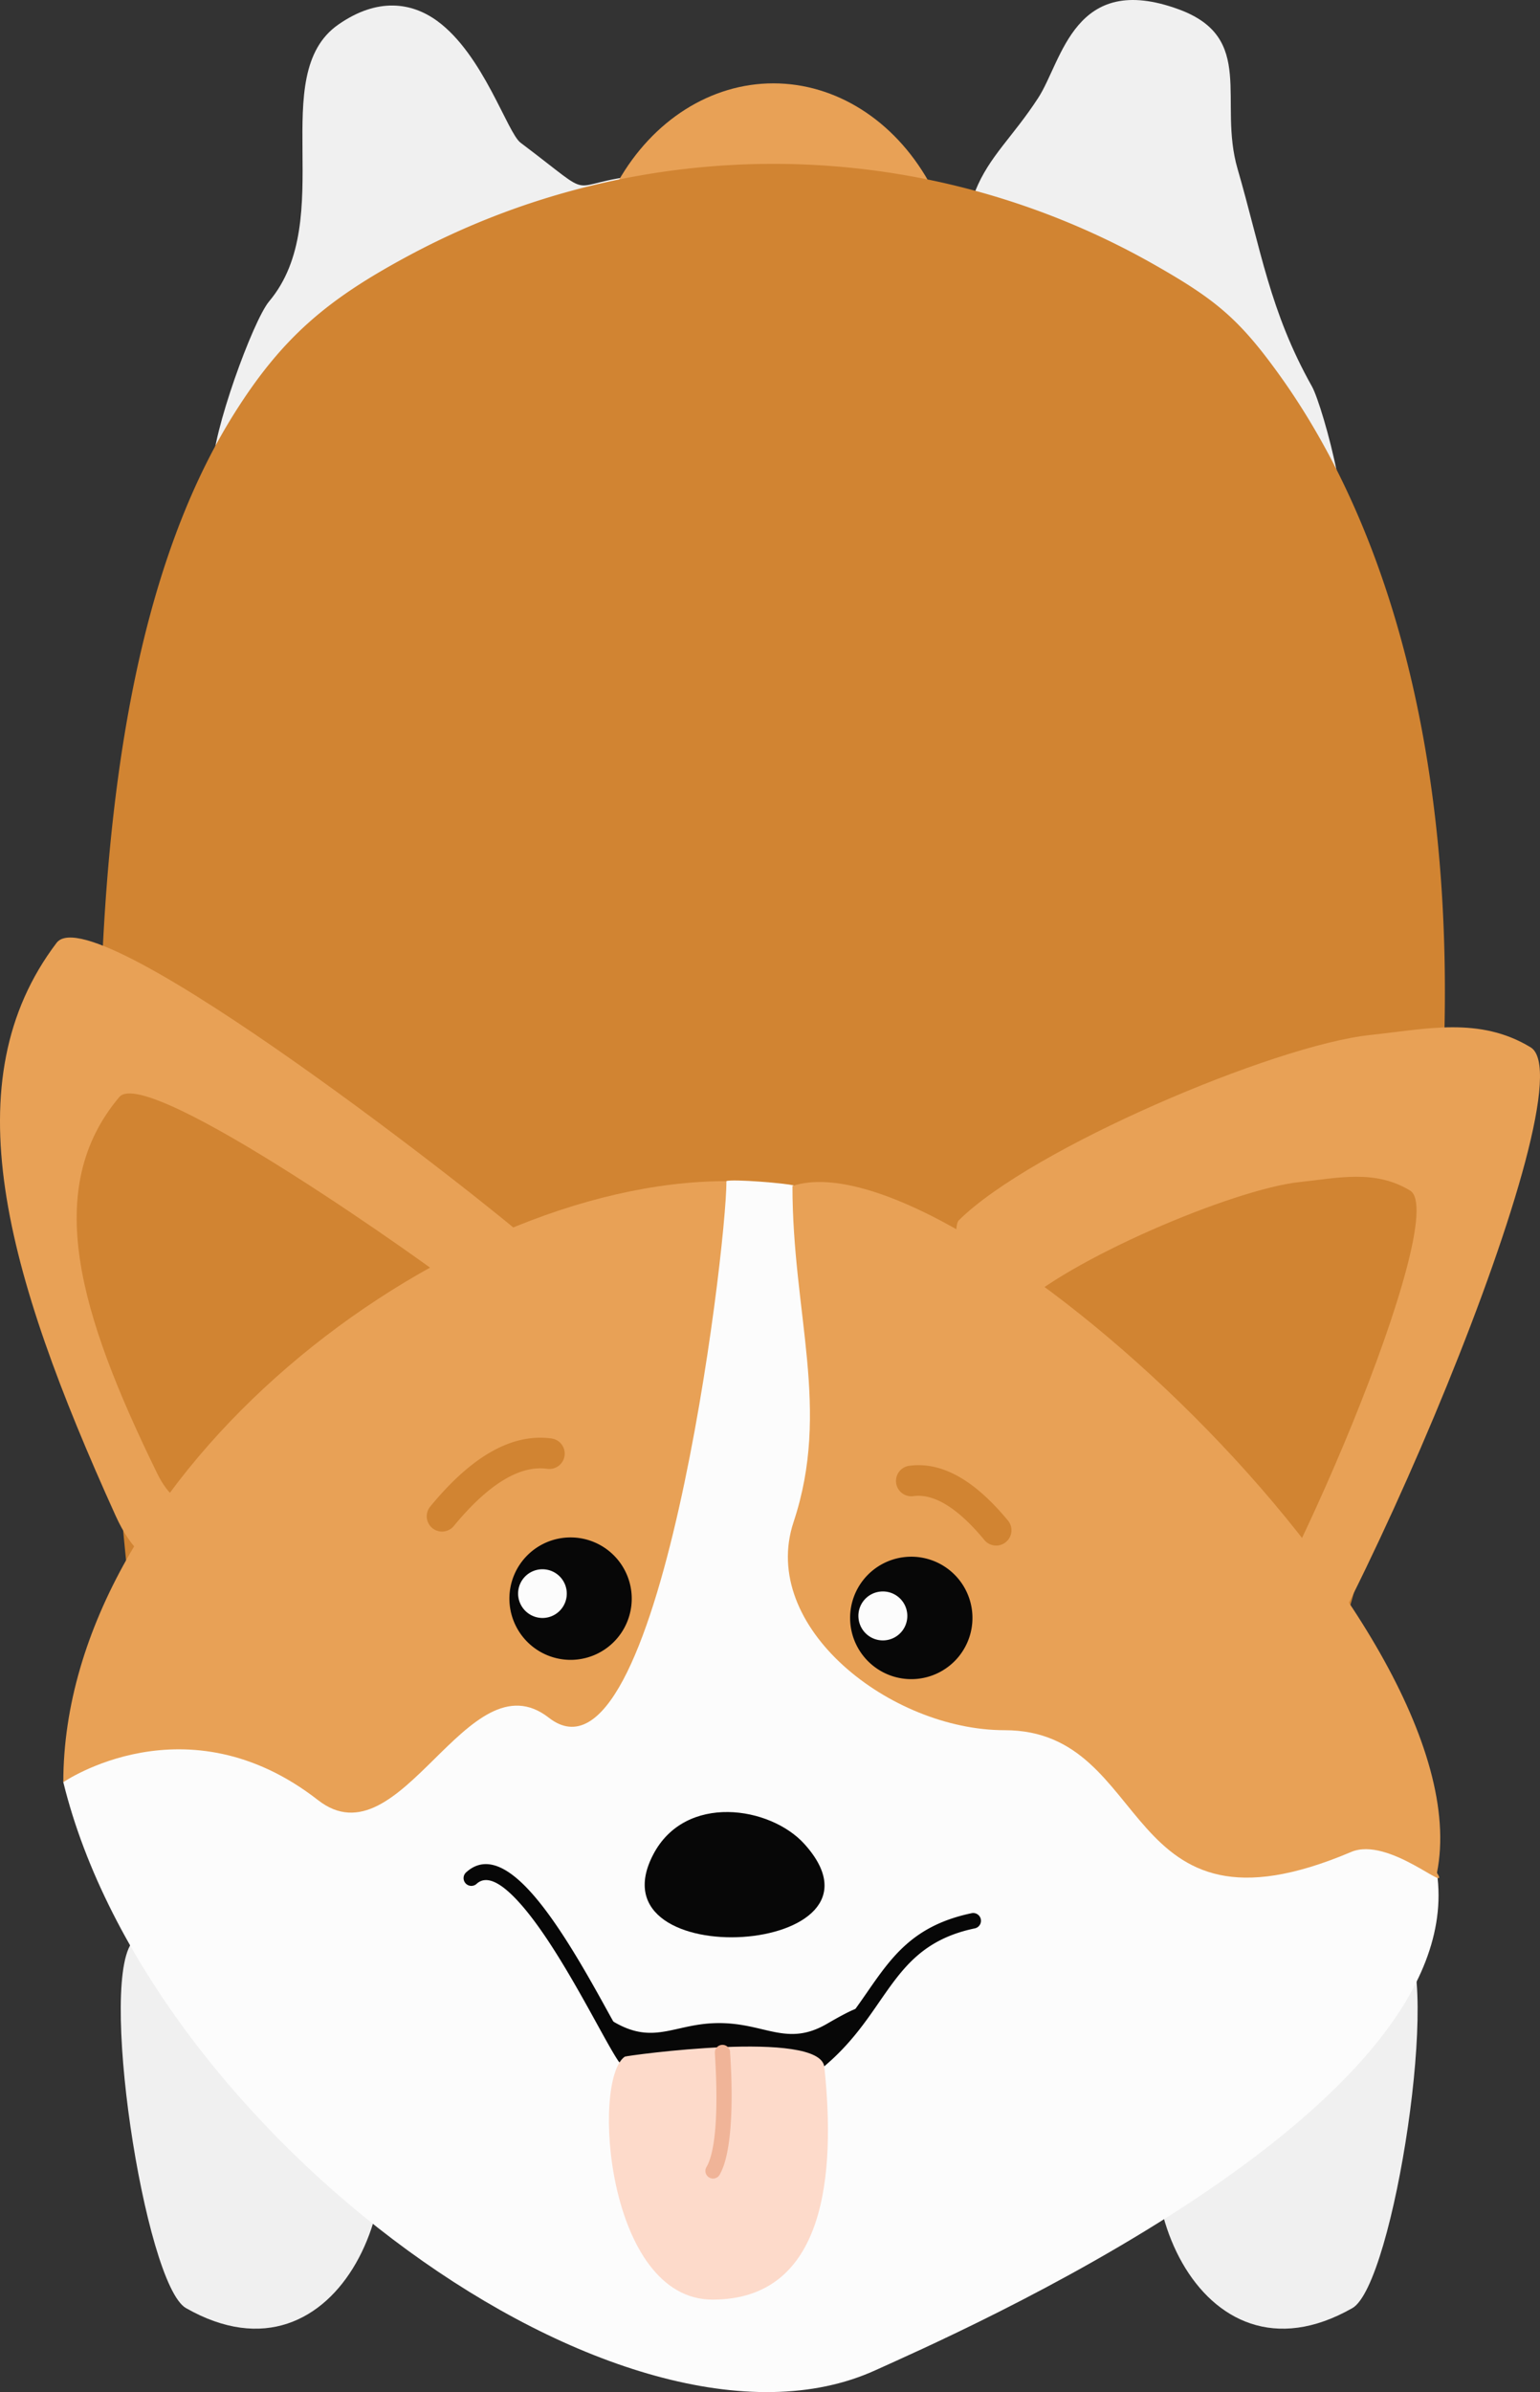 <svg xmlns="http://www.w3.org/2000/svg" width="695.85" height="1080" viewBox="0 0 695.85 1080"><rect x="0" y="0" width="695.85" height="1080" fill="#333333" stroke="none"/><g id="Layer_2" data-name="Layer 2"><g id="Royal_corgi07_188113790"><g id="Royal_corgi07_188113790-2" data-name="Royal_corgi07_188113790"><path d="M290.21 79.05c-37.31 3.79-17.92 13.3-55-14.62-6-4.52-16.77-39.77-37.7-55-11.54-8.37-26.92-10.66-44.59 1.63-32.87 22.87.0 87.79-31.31 125-7.28 8.63-25.94 59.86-25.45 75.59.27 8.47.09 3 23-3.1 16.28-4.3 103.53-39.06 113.42-50.47 5.1-5.88 24-20.55 34.92-33.46C297 89.63 290.21 104.5 290.21 79.05z" fill="#f0f0f0" fill-rule="evenodd"/><path d="M440.72 86.14c6.28-15.63 16.93-24.27 28.43-42C480 27.42 485.37-13.1 532.62 4.22c35 12.84 17.69 41.45 26.57 72 10.59 36.44 14.54 64.32 33.64 98.3 4.9 8.74 22.32 72 9.29 71.47-40.93-1.61-112.21-87.1-136.49-124.1C459.66 112.75 438.09 92.7 440.72 86.14z" fill="#f0f0f0" fill-rule="evenodd"/><path d="M419.64 82H279.25c15.73-27.74 42-44.37 70.19-44.37S403.91 54.22 419.64 82z" fill="#e8a156" fill-rule="evenodd"/><path d="M606.39 737.55c-368.3-3.27-546.49-4.91-546.49-4.91-28.32-261.1-18.1-443.37 45.56-545.33C127.54 152 148.27 135 184.34 115.6a348.31 348.31.0 0 1 337.15 3.84c27.57 15.68 38.3 24.31 56.83 50.15C656.89 279.14 684.38 476.34 606.39 737.55z" fill="#d18432" fill-rule="evenodd"/><path d="M634.25 875.72c17.27 14-4.43 155.68-23.18 166.36-69.65 39.69-108.85-57.38-78.85-109.27 22.92-39.66 51.86-50.09 94.67-55.35C630.1 877.06 632.85 874.59 634.25 875.72z" fill="#f0f0f0" fill-rule="evenodd"/><path d="M60.87 875.72c-17.28 14 4.42 155.68 23.17 166.36 69.65 39.69 108.85-57.38 78.85-109.27C140 893.15 111 882.72 68.22 877.46 65 877.06 62.26 874.59 60.87 875.72z" fill="#f0f0f0" fill-rule="evenodd"/><path d="M649.28 845.59c-2.17-6.4-111.3-102.37-139-143.53C483.53 662.41 408.74 552 358.71 535.24c-3.09-1-27.82-3-30.44-2-53.28 19.88-155.85 150.58-201.6 189-40.89 34.31-96.12 48.32-98.06 82.41 38.91 158.5 254.06 316.92 367 265.46C429.12 1054.86 664.72 952.82 649.28 845.59z" fill="#fcfcfc" fill-rule="evenodd"/><path d="M110.91 696.81c65.22-42.92 72.15-13.83 121.84-92.2 8.33-13.15-4.78-44.54 5.65-44.87C225.53 547.55 42.69 403.1 25.57 425.68c-47.3 62.38-23.49 148 26.72 258.76C66.19 715.09 86.37 713 110.91 696.81z" fill="#e8a156" fill-rule="evenodd"/><path d="M113.39 672.87c47.66-28.7 52.43-9.64 89.14-61.52 6.15-8.7-3.07-29.24 4.49-29.53C197.8 573.9 66.5 480.34 53.9 495.3 19.06 536.67 35.58 592.74 71 665.18 80.81 685.23 95.46 683.68 113.39 672.87z" fill="#d18432" fill-rule="evenodd"/><path d="M433.25 550.94c32.87-32.55 142.62-79.07 185.87-83.65 25.41-2.69 49.43-8.45 72.49 5.56C719 489.48 606.44 753.76 562 802.65c-21.65-29.36-129-176-128.51-222.36C433.54 576 430.26 553.91 433.25 550.94z" fill="#e8a156" fill-rule="evenodd"/><path d="M459 591.38c22.67-22.45 98.34-54.52 128.16-57.68 17.52-1.86 34.07-5.83 50 3.83C656 549 578.37 731.22 547.74 764.92c-14.93-20.24-88.93-121.34-88.61-153.31C459.17 608.65 456.9 593.42 459 591.38z" fill="#d18432" fill-rule="evenodd"/><path d="M295.15 837.31c-28.67 54.93 113.94 45.82 68.34-4.74C348.12 815.52 309.67 809.49 295.15 837.31z" fill="#070707" fill-rule="evenodd"/><path d="M372.7 932.7a3.5 3.5.0 1 1-4.56-5.32c10.58-9 17.33-18.76 23.61-27.81 11.2-16.16 21-30.28 47.29-35.79a3.5 3.5.0 1 1 1.42 6.86c-23.56 4.94-32.6 18-42.95 32.91C391 913 384 923.12 372.7 932.7z" fill="#070707" fill-rule="evenodd"/><path d="M285.21 926.61a3.5 3.5.0 1 1-5.82 3.9c-2.31-3.43-5.62-9.44-9.67-16.79-9.28-16.82-22.51-40.81-35-54.64-7.56-8.4-14.55-12.88-19.31-8.6a3.51 3.51.0 1 1-4.7-5.21c8.65-7.78 18.92-2.34 29.23 9.12 13 14.42 26.45 38.84 35.89 56C279.88 917.62 283.16 923.57 285.21 926.61z" fill="#070707" fill-rule="evenodd"/><path d="M649.28 845.59c22.67-112.51-218.6-334-291.21-310.15.0 57.82 17.44 100.79.51 151.72-15.77 47.45 43.87 94 95.3 94 68.11.0 50.9 99.81 156.59 55C627.57 828.84 656.05 855.87 649.28 845.59z" fill="#e8a156" fill-rule="evenodd"/><path d="M28.61 804.65c-.06.0 55.57-38.28 115.07 8.07C181.19 842 211.24 746.83 248 775.54c49.73 38.8 80.24-210.28 80.24-242.27C199.45 533.27 28.61 666.21 28.61 804.65z" fill="#e8a156" fill-rule="evenodd"/><path d="M257.81 749.41a27.64 27.64.0 1 0-27.64-27.64A27.69 27.69.0 0 0 257.81 749.41z" fill="#070707" fill-rule="evenodd"/><path d="M245.15 730.5a11 11 0 1 0-11.05-11A11.07 11.07.0 0 0 245.15 730.5z" fill="#fcfcfc" fill-rule="evenodd"/><path d="M268.43 906.47c22.87 18.94 32.2 8.76 51.48 7.14 24.47-2 34.25 11.43 53.77.11 23.24-13.48 21.57-9.17-5.65 19.7-13.31 14.11-69.79 16-83.52-2.06-8.18-10.75-11.49-7.84-14.95-23.4A3.74 3.74.0 0 0 268.43 906.47z" fill="#070707" fill-rule="evenodd"/><path d="M282.3 928.56c-15.13 10.51-8.24 109.69 39.65 109.69 51.29.0 55.63-56.71 50.53-105C370.66 916 283 928.07 282.3 928.56z" fill="#fddaca" fill-rule="evenodd"/><path d="M323 926.75a3.46 3.46.0 0 1 6.9-.43v.61c.37 5.41 2.81 41.35-4.56 54.62a3.45 3.45.0 1 1-6-3.35c6.37-11.47 4-45.66 3.69-50.81z" fill="#f0b498" fill-rule="evenodd"/><path d="M249.17 649.45a6.91 6.91.0 0 1-1.84 13.7q-9-1.24-19.07 4.64-11.07 6.45-23.2 21.18a6.9 6.9.0 0 1-10.66-8.77q13.72-16.68 26.93-24.37Q235.51 647.58 249.17 649.45z" fill="#d18432" fill-rule="evenodd"/><path d="M412.69 675.49a6.91 6.91.0 0 1-1.84-13.7q11.32-1.54 23 5.25 10.68 6.23 21.75 19.66a6.91 6.91.0 0 1-10.67 8.77q-9.45-11.47-18-16.47Q419.33 674.58 412.69 675.49z" fill="#d18432" fill-rule="evenodd"/><path d="M408.75 703a27.64 27.64.0 1 1-24.46 30.49A27.63 27.63.0 0 1 408.75 703z" fill="#070707" fill-rule="evenodd"/><path d="M397.72 718.59a11.05 11.05.0 1 1-9.78 12.19A11 11 0 0 1 397.72 718.59z" fill="#fcfcfc" fill-rule="evenodd"/></g></g></g></svg>
